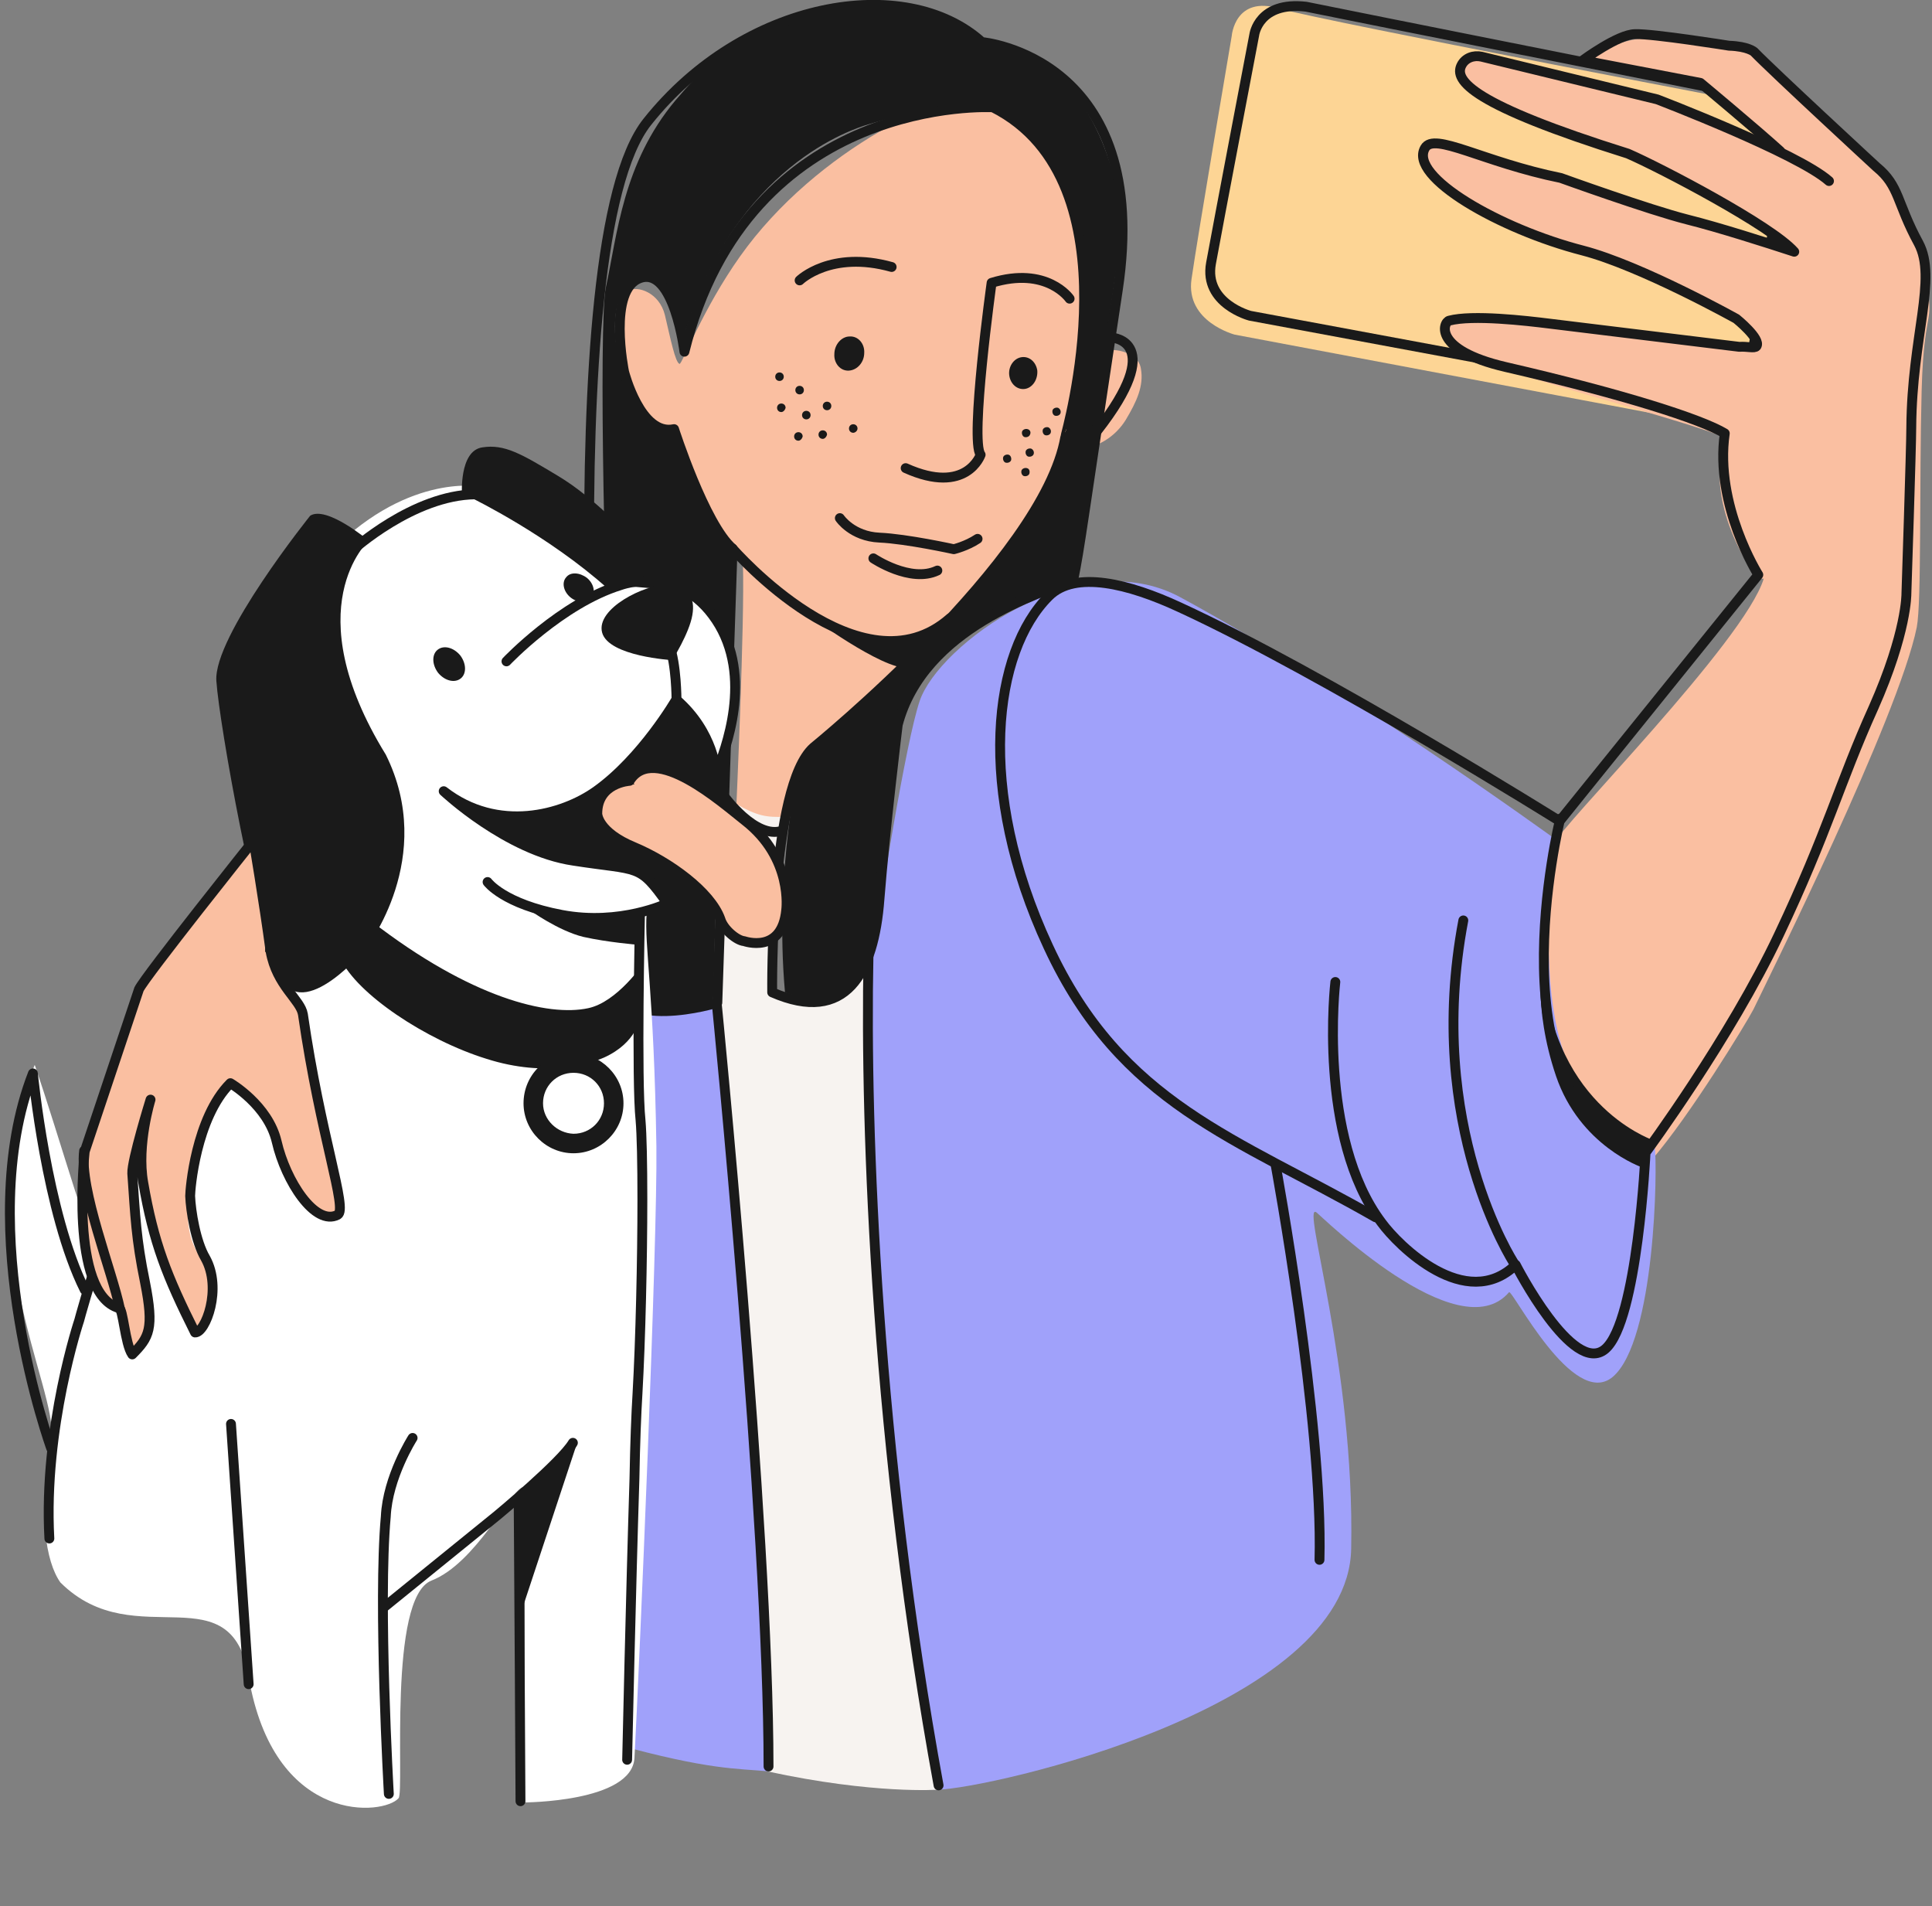 <svg width="294" height="290" viewBox="0 0 294 290" fill="none" xmlns="http://www.w3.org/2000/svg">
<rect x="0" y="0" width="294" height="290" fill="#808080" stroke="none"/>
<g clip-path="url(#clip0_3242_56046)">
<path d="M96.176 152.936C93.672 149.04 93.672 117.785 93.301 113.148C92.002 97.103 91.075 48.876 92.188 43.775C93.95 35.614 94.785 24.855 102.761 15.303C110.83 5.75 116.58 3.06 128.173 0.742C139.766 -1.577 149.133 6.214 149.133 6.214C149.133 6.214 158.222 8.254 163.23 14.004C168.238 19.847 171.484 30.698 170.279 38.211C169.259 44.425 163.323 88.107 163.23 88.014C163.045 87.922 148.02 92.744 138.375 105.079C132.532 120.289 134.85 140.415 131.604 146.258C129.008 150.895 125.298 153.307 119.455 150.988C117.785 132.346 121.681 115.838 121.866 114.818C122.33 112.777 138.467 101.277 147.371 89.962C155.811 79.482 159.057 78.833 163.601 57.13C164.9 46.743 166.476 23.279 152.101 16.879C148.298 15.21 140.786 16.323 132.161 18.92C129.935 19.569 111.757 25.226 104.059 51.195C103.967 51.473 103.225 46.465 99.793 42.291C97.845 39.973 90.797 43.312 94.785 57.409C96.362 62.973 99.144 65.941 101.37 65.199C102.668 64.736 108.14 81.893 110.366 82.728C112.87 83.563 109.16 112.221 108.604 151.081C108.604 155.811 97.103 154.419 96.176 152.936Z" fill="#1A1A1A"/>
<path d="M263.766 65.199L187.901 50.917C187.901 50.917 180.388 48.969 181.316 42.477C182.243 35.985 187.437 5.472 187.437 5.472C187.437 5.472 187.9 -0.742 194.671 1.298C201.441 3.246 272.576 16.787 272.576 16.787L266.733 59.913C266.733 60.006 266.826 65.385 263.766 65.199Z" fill="#FDD595"/>
<path d="M261.539 61.304L190.219 48.042C190.219 48.042 183.17 46.187 184.283 40.066C185.396 33.945 190.868 5.287 190.868 5.287C190.868 5.287 191.517 0.186 198.751 1.02C206.449 2.597 260.055 13.262 260.055 13.262L271.741 23.557L266.177 56.667C266.177 56.667 264.414 61.397 261.539 61.304Z" stroke="#1A1A1A" stroke-width="1.5" stroke-linecap="round" stroke-linejoin="round"/>
<path d="M112.035 123.072C112.035 123.072 113.334 94.507 113.055 85.882C112.963 84.027 107.954 78.462 106.563 75.03C103.781 67.889 102.946 64.829 102.575 65.014C100.999 65.57 96.732 62.788 95.898 60.655C91.817 50.268 95.341 44.425 95.619 44.239C97.01 43.404 100.349 44.517 101.184 47.949C102.019 51.473 102.761 55.183 103.41 55.368C103.781 55.461 106.934 47.022 112.592 39.045C118.434 30.791 126.503 24.299 133.83 20.033C137.818 17.714 148.484 14.932 152.379 17.436C167.589 27.267 164.436 50.453 164.436 50.453C164.436 50.453 164.343 65.941 157.016 78.091C144.774 98.124 125.112 111.108 122.979 113.983C120.753 117.044 119.918 122.423 118.991 125.762C116.209 128.08 112.035 123.072 112.035 123.072Z" fill="#FABFA1"/>
<path d="M171.299 63.901C172.968 61.119 174.081 58.707 173.618 56.11C173.247 53.421 169.073 52.957 168.702 53.421C167.589 54.812 167.218 67.518 167.218 67.518C167.218 67.518 169.63 66.591 171.299 63.901Z" fill="#FABFA1"/>
<path d="M268.403 88.014C265.528 97.567 237.148 126.04 236.591 128.266C235.293 133.459 234.273 138.746 234.366 144.125C234.458 151.637 236.499 163.509 240.765 171.577C245.031 179.646 249.205 178.997 251.338 176.493C257.181 169.722 265.713 155.718 266.826 153.585C268.866 149.319 288.899 109.16 291.682 95.434C292.424 91.632 292.053 73.732 292.424 59.449C292.795 45.167 294.835 50.36 292.516 40.437C291.311 36.541 290.105 32.553 287.323 27.916C278.234 17.9 270.258 10.666 267.197 8.347C264.693 6.492 247.721 2.782 242.249 9.274C247.628 9.645 252.729 12.057 259.314 12.984C264.6 16.787 271 22.815 269.33 22.166C267.754 21.61 260.89 17.621 253.1 16.045C240.95 13.541 226.575 8.162 224.442 8.625C221.01 11.037 223.422 13.448 229.636 16.787C235.849 20.126 249.854 23.279 249.205 23.279C247.906 23.279 274.338 38.118 272.854 37.84C267.661 36.634 254.584 33.574 238.817 27.545C227.966 25.505 218.877 20.867 217.022 22.815C215.817 24.114 217.393 31.533 246.33 39.787C267.475 49.062 268.959 53.235 266.641 53.05C257.737 52.308 223.978 47.578 221.66 48.32C219.526 49.062 215.909 51.659 226.668 55.461C236.684 58.986 258.665 64.643 262.931 66.776C258.572 75.03 266.919 88.942 268.403 88.014Z" fill="#FABFA1"/>
<path d="M142.734 272.298C150.617 272.112 205.151 259.87 205.614 235.664C206.171 207.748 197.917 182.707 200.328 184.469C200.884 184.84 221.937 205.614 229.635 196.618C230.099 196.062 239.373 214.518 245.402 209.51C251.894 204.038 252.265 177.513 251.801 174.36C249.204 175.194 241.321 171.114 237.611 159.057C233.901 147 236.591 127.616 236.591 127.616C236.591 127.616 204.501 104.338 179.646 90.89C164.158 82.45 142.826 98.124 139.951 106.656C137.818 112.963 133.923 137.447 132.717 145.98C130.862 159.242 137.262 260.148 142.734 272.298Z" fill="#A0A1FA"/>
<path d="M93.208 152.565C93.208 152.565 100.628 203.203 93.486 265.342C107.954 269.33 112.035 269.052 116.951 269.516C118.898 241.785 109.902 148.67 109.438 151.916C102.019 155.625 93.208 152.565 93.208 152.565Z" fill="#A0A1FA"/>
<path d="M129.193 56.389C127.895 56.481 126.875 55.276 126.967 53.885C126.967 52.401 128.08 51.195 129.286 51.195C130.584 51.102 131.605 52.308 131.512 53.699C131.512 55.09 130.492 56.296 129.193 56.389Z" fill="#1A1A1A"/>
<path d="M155.996 59.171C154.791 59.356 153.77 58.429 153.585 57.131C153.399 55.832 154.234 54.534 155.44 54.348C156.645 54.163 157.666 55.09 157.851 56.389C157.944 57.78 157.109 58.986 155.996 59.171Z" fill="#1A1A1A"/>
<path d="M112.036 122.33C105.08 159.892 115.56 192.259 116.765 269.516C132.996 273.04 142.827 272.298 142.827 272.298C140.23 260.983 134.387 224.256 131.79 145.702C129.379 155.996 117.786 150.895 117.786 150.895C117.786 150.895 118.806 130.306 119.362 124.278C116.673 124.37 115.282 124.185 112.036 122.33Z" fill="#F7F3F0"/>
<path d="M123.165 93.672C123.165 93.672 134.108 101.833 138.189 101.648L142.919 96.547C142.919 96.454 136.242 100.442 123.165 93.672Z" fill="#1A1A1A"/>
<path d="M234.736 145.145C234.736 145.145 233.159 153.028 236.776 163.694C240.393 174.36 249.853 177.606 249.853 177.606L250.039 175.658L251.152 173.339C251.245 173.247 235.293 167.867 234.736 145.145Z" fill="#1A1A1A"/>
<path d="M151.081 16.323C151.081 16.323 113.89 14.19 104.152 53.514C104.152 53.514 102.576 40.622 97.475 42.291C92.374 43.961 94.971 56.574 94.971 56.574C94.971 56.574 97.475 66.405 102.576 65.292C102.576 65.292 107.213 79.76 111.479 83.47L109.16 152.565C109.16 152.565 93.858 157.295 92.745 148.577C91.725 139.859 83.656 37.191 98.495 18.549C113.241 2.32794e-05 137.819 -4.081 149.412 6.399C149.412 6.399 175.473 8.625 170.094 44.146C164.714 79.668 164.343 83.285 163.323 88.2C158.501 90.24 140.508 95.434 136.613 110.273C136.613 110.273 134.665 126.225 133.831 136.798C132.996 148.02 128.73 155.903 117.507 150.988C117.507 150.988 117.136 119.548 123.814 113.705C123.814 113.705 158.872 85.232 162.118 66.498C162.025 66.498 173.525 27.638 151.081 16.323Z" stroke="#1A1A1A" stroke-width="1.5" stroke-linecap="round" stroke-linejoin="round"/>
<path d="M127.802 78.833C127.802 78.833 129.657 81.615 133.83 81.801C138.004 81.986 145.145 83.563 145.145 83.563C145.145 83.563 147.093 83.099 148.762 81.986" stroke="#1A1A1A" stroke-width="1.5" stroke-linecap="round" stroke-linejoin="round"/>
<path d="M132.903 84.954C132.903 84.954 138.56 88.756 142.641 86.809" stroke="#1A1A1A" stroke-width="1.5" stroke-linecap="round" stroke-linejoin="round"/>
<path d="M111.479 83.47C111.479 83.47 131.048 106.007 144.589 94.043" stroke="#1A1A1A" stroke-width="1.5" stroke-linecap="round" stroke-linejoin="round"/>
<path d="M169.259 51.38C169.259 51.38 177.606 51.937 166.94 65.57" stroke="#1A1A1A" stroke-width="1.5" stroke-linecap="round" stroke-linejoin="round"/>
<path d="M121.681 60.006C121.31 60.006 121.032 59.727 121.032 59.356C121.032 58.986 121.31 58.707 121.681 58.707C122.052 58.707 122.33 58.986 122.33 59.356C122.33 59.727 122.052 60.006 121.681 60.006Z" fill="#1A1A1A"/>
<path d="M156.738 66.127C156.645 66.405 156.274 66.591 155.903 66.498C155.625 66.405 155.44 66.034 155.532 65.663C155.625 65.385 155.996 65.199 156.367 65.292C156.738 65.385 156.924 65.756 156.738 66.127Z" fill="#1A1A1A"/>
<path d="M118.62 57.965C118.249 57.965 117.971 57.687 117.971 57.316C117.971 56.945 118.249 56.667 118.62 56.667C118.991 56.667 119.27 56.945 119.27 57.316C119.27 57.687 118.991 57.965 118.62 57.965Z" fill="#1A1A1A"/>
<path d="M153.863 70.022C153.77 70.3 153.399 70.486 153.028 70.393C152.75 70.3 152.565 69.929 152.657 69.558C152.75 69.28 153.121 69.095 153.492 69.188C153.77 69.28 153.956 69.651 153.863 70.022Z" fill="#1A1A1A"/>
<path d="M118.898 62.695C118.527 62.695 118.249 62.417 118.249 62.046C118.249 61.675 118.527 61.397 118.898 61.397C119.269 61.397 119.547 61.675 119.547 62.046C119.455 62.417 119.176 62.695 118.898 62.695Z" fill="#1A1A1A"/>
<path d="M157.295 69.095C157.202 69.373 156.831 69.558 156.46 69.466C156.182 69.373 155.996 69.002 156.089 68.631C156.182 68.353 156.553 68.167 156.924 68.26C157.295 68.445 157.387 68.816 157.295 69.095Z" fill="#1A1A1A"/>
<path d="M125.854 62.417C125.483 62.417 125.205 62.139 125.205 61.768C125.205 61.397 125.483 61.119 125.854 61.119C126.225 61.119 126.504 61.397 126.504 61.768C126.504 62.139 126.225 62.417 125.854 62.417Z" fill="#1A1A1A"/>
<path d="M161.375 62.881C161.283 63.159 160.912 63.344 160.541 63.252C160.262 63.159 160.077 62.788 160.17 62.417C160.262 62.139 160.633 61.953 161.004 62.046C161.375 62.232 161.468 62.603 161.375 62.881Z" fill="#1A1A1A"/>
<path d="M125.205 66.776C124.834 66.776 124.556 66.498 124.556 66.127C124.556 65.756 124.834 65.478 125.205 65.478C125.576 65.478 125.854 65.756 125.854 66.127C125.761 66.498 125.483 66.776 125.205 66.776Z" fill="#1A1A1A"/>
<path d="M122.701 63.808C122.33 63.808 122.052 63.53 122.052 63.159C122.052 62.788 122.33 62.51 122.701 62.51C123.072 62.51 123.35 62.788 123.35 63.159C123.35 63.53 123.072 63.808 122.701 63.808Z" fill="#1A1A1A"/>
<path d="M156.645 72.062C156.553 72.341 156.182 72.526 155.811 72.433C155.532 72.341 155.347 71.97 155.44 71.599C155.532 71.32 155.903 71.135 156.274 71.228C156.645 71.32 156.738 71.692 156.645 72.062Z" fill="#1A1A1A"/>
<path d="M121.495 67.054C121.124 67.054 120.846 66.776 120.846 66.405C120.846 66.034 121.124 65.756 121.495 65.756C121.866 65.756 122.145 66.034 122.145 66.405C122.052 66.776 121.774 67.054 121.495 67.054Z" fill="#1A1A1A"/>
<path d="M159.891 65.849C159.799 66.127 159.428 66.312 159.057 66.219C158.778 66.127 158.593 65.756 158.686 65.385C158.778 65.107 159.149 64.921 159.52 65.014C159.891 65.199 159.984 65.57 159.891 65.849Z" fill="#1A1A1A"/>
<path d="M129.842 65.849C129.471 65.849 129.193 65.57 129.193 65.199C129.193 64.828 129.471 64.55 129.842 64.55C130.213 64.55 130.491 64.828 130.491 65.199C130.491 65.57 130.12 65.849 129.842 65.849Z" fill="#1A1A1A"/>
<path d="M110.181 121.124C110.181 121.124 114.911 127.709 118.991 126.411" stroke="#1A1A1A" stroke-width="1.5" stroke-linecap="round" stroke-linejoin="round"/>
<path d="M132.161 145.423C131.604 172.412 133.459 220.454 142.827 271.649" stroke="#1A1A1A" stroke-width="1.5" stroke-linecap="round" stroke-linejoin="round"/>
<path d="M194.114 177.235C194.114 177.235 201.348 216.466 200.792 237.333" stroke="#1A1A1A" stroke-width="1.5" stroke-linecap="round" stroke-linejoin="round"/>
<path d="M109.067 152.657C109.067 152.657 116.951 232.139 116.951 268.774" stroke="#1A1A1A" stroke-width="1.5" stroke-linecap="round" stroke-linejoin="round"/>
<path d="M92.466 145.331C92.466 145.331 97.475 195.505 92.837 265.156" stroke="#1A1A1A" stroke-width="1.5" stroke-linecap="round" stroke-linejoin="round"/>
<path d="M230.377 192.167C230.377 192.167 216.744 171.299 222.679 140.044" stroke="#1A1A1A" stroke-width="1.5" stroke-linecap="round" stroke-linejoin="round"/>
<path d="M209.324 185.211C188.086 173.061 170.65 168.053 159.521 144.032C148.391 120.104 151.174 99.051 159.613 90.704C163.601 86.716 171.856 88.849 179.461 92.374C201.441 102.483 237.333 124.927 237.333 124.927L267.568 87.458C267.568 87.458 260.89 76.885 262.467 65.941C258.943 63.808 247.164 60.006 229.079 55.832C217.95 53.235 219.619 48.969 220.547 48.784C224.071 47.856 232.14 48.784 235.849 49.247C238.91 49.618 264.693 52.772 264.693 52.772C265.806 52.679 267.012 53.05 267.29 52.679C268.032 51.566 264.229 48.505 264.229 48.505C264.229 48.505 249.761 40.437 240.858 38.118C228.244 34.872 214.333 26.896 216.837 22.537C218.228 20.033 225.648 24.67 237.519 27.081C237.519 27.081 250.874 31.904 256.717 33.388C261.54 34.594 268.495 36.82 273.04 38.303C269.516 34.316 252.636 25.505 247.721 23.372C224.071 15.952 221.196 12.242 222.401 9.924C222.958 8.811 224.256 8.347 225.462 8.625L252.172 15.117C252.172 15.117 273.504 23.279 278.326 27.545" stroke="#1A1A1A" stroke-width="1.5" stroke-linecap="round" stroke-linejoin="round"/>
<path d="M270.907 23.001C267.012 19.476 258.757 12.613 258.757 12.613L240.858 9.182C240.858 9.182 246.237 5.194 248.834 5.194C251.523 5.101 263.116 6.956 263.116 6.956C265.991 7.049 266.919 7.883 266.919 7.883C269.979 11.037 285.56 25.412 285.56 25.412C289.085 28.287 288.621 30.884 291.96 37.005C294.835 42.384 290.94 51.195 290.847 65.014C290.847 67.982 290.105 90.333 290.105 90.333C290.105 90.333 290.198 96.176 285.097 107.676C279.903 119.177 278.141 126.504 270.721 142.177C263.302 157.944 250.41 175.38 250.41 175.38C250.41 175.38 249.205 200.977 244.289 205.244C239.374 209.51 230.656 192.445 230.656 192.445C223.051 199.772 212.756 189.477 210.252 186.046C200.421 173.061 203.203 149.411 203.203 149.411" stroke="#1A1A1A" stroke-width="1.5" stroke-linecap="round" stroke-linejoin="round"/>
<path d="M237.426 124.556C237.426 124.556 226.575 168.239 250.132 175.194" stroke="#1A1A1A" stroke-width="1.5" stroke-linecap="round" stroke-linejoin="round"/>
<path d="M23.743 171.299C28.658 162.767 37.747 154.698 40.251 143.105C43.961 126.225 43.868 96.64 43.961 96.362C44.796 93.672 45.259 90.519 49.526 84.769C61.49 71.97 72.804 74.01 72.804 74.01C72.804 74.01 87.829 79.389 94.228 89.127C101.741 89.591 104.987 90.148 106.656 91.446C108.233 92.652 110.551 95.341 112.035 100.442C113.519 105.543 110.551 114.632 109.346 115.652C107.213 111.108 98.124 111.572 92.837 118.62C91.446 118.713 87.087 124.741 87.087 126.782C87.18 131.326 93.301 129.842 94.507 130.955C95.527 131.883 99.515 133.923 100.628 136.149C101.37 137.633 101.37 137.633 98.402 138.931C98.031 144.032 99.515 150.617 99.886 174.452C100.071 188.828 97.289 253.749 96.547 267.475C96.176 274.245 79.668 274.245 79.668 274.245C79.668 274.245 80.224 226.111 79.482 226.297C77.627 226.946 72.341 237.89 65.663 240.486C58.986 243.083 61.582 272.483 60.655 273.596C58.429 276.193 42.199 277.77 38.025 256.16C35.707 238.353 20.682 252.265 9.182 240.765C6.956 237.611 5.75 230.377 7.791 218.784C8.996 211.643 -5.286 187.344 5.286 162.025C8.903 172.505 14.561 192.538 15.025 190.126C18.085 181.779 16.88 183.078 23.743 171.299Z" fill="white"/>
<path d="M95.341 119.548C94.97 119.455 94.692 118.991 91.724 121.032C89.591 123.072 90.889 127.153 96.64 129.193C103.874 132.439 108.047 136.056 109.16 138.653C109.809 140.044 111.571 144.218 116.394 143.105C122.515 141.435 119.64 131.233 116.301 127.802C111.108 122.886 108.789 120.475 103.595 117.6C98.402 114.725 96.825 116.116 96.176 116.394C94.97 116.951 95.619 119.64 95.341 119.548Z" fill="#FABFA1"/>
<path d="M108.325 121.217C110.366 113.334 103.688 106.285 102.575 106.842C101.926 107.213 98.124 114.91 91.539 120.011C82.913 126.689 71.691 123.165 71.691 123.257C71.784 123.443 81.059 131.141 88.942 131.048C93.394 130.677 97.382 132.903 98.958 133.181C98.216 132.068 98.031 128.822 96.547 128.822C90.519 128.637 87.087 118.527 96.547 119.362C95.527 118.156 97.289 114.539 102.575 117.6C104.523 118.898 108.325 121.217 108.325 121.217Z" fill="#1A1A1A"/>
<path d="M35.892 289.084C36.17 288.806 36.541 288.528 36.819 288.25L35.892 289.084Z" fill="#1A1A1A"/>
<path d="M58.522 244.474L75.68 230.563C75.68 230.563 85.418 222.494 87.18 219.526" stroke="#1A1A1A" stroke-width="1.5" stroke-linecap="round" stroke-linejoin="round"/>
<path d="M96.918 139.488C96.547 139.488 91.168 140.044 90.055 139.951C84.954 139.488 80.595 138.468 80.595 138.468C80.595 138.468 84.954 141.621 88.756 142.548C92.466 143.383 97.103 143.754 97.103 143.754C97.103 143.754 96.918 141.528 96.918 139.488Z" fill="#1A1A1A"/>
<path d="M56.11 82.264C56.11 82.264 49.711 76.885 47.207 78.462C47.207 78.462 32.461 96.825 32.924 103.596C33.388 110.366 38.953 141.25 42.57 148.577C46.094 155.903 55.739 144.218 55.739 144.218C55.739 144.218 66.498 130.491 58.707 114.818C44.888 92.373 56.11 82.264 56.11 82.264Z" fill="#1A1A1A"/>
<path d="M70.3 75.309C70.3 75.309 69.837 68.631 73.361 68.075C76.793 67.518 79.389 69.095 84.954 72.434C90.519 75.772 95.712 81.522 95.712 81.522C95.712 81.522 99.979 84.769 99.7 88.293L92.93 88.664C92.93 88.664 82.357 80.502 76.7 77.163C71.042 73.732 70.3 75.309 70.3 75.309Z" fill="#1A1A1A"/>
<path d="M102.297 100.442C102.297 100.442 92.652 99.886 91.632 96.269C90.611 92.559 98.309 88.849 101.37 89.035C104.801 89.313 105.821 90.89 105.358 93.579C104.894 96.362 102.297 100.442 102.297 100.442Z" fill="#1A1A1A"/>
<path d="M66.683 102.39C65.756 101.184 65.663 99.608 66.59 98.866C67.518 98.124 69.002 98.495 70.022 99.7C70.949 100.906 71.042 102.483 70.115 103.225C69.187 103.967 67.703 103.596 66.683 102.39Z" fill="#1A1A1A"/>
<path d="M86.809 90.89C85.789 90.055 85.418 88.664 86.16 87.829C86.809 86.994 88.2 87.087 89.313 87.922C90.333 88.757 90.704 90.148 89.962 90.983C89.22 91.817 87.829 91.724 86.809 90.89Z" fill="#1A1A1A"/>
<path d="M97.382 139.395C97.382 139.395 96.825 164.529 97.475 170.464C97.66 172.598 97.753 177.049 97.753 182.428C97.753 191.703 97.475 203.852 97.011 212.014C96.825 214.982 96.64 219.619 96.547 224.998C95.991 242.527 95.434 267.753 95.434 267.753" stroke="#1A1A1A" stroke-width="1.5" stroke-linecap="round" stroke-linejoin="round"/>
<path d="M59.171 272.947C59.171 272.947 57.502 243.918 58.707 230.748C58.986 224.72 62.788 218.784 62.788 218.784" stroke="#1A1A1A" stroke-width="1.5" stroke-linecap="round" stroke-linejoin="round"/>
<path d="M78.926 228.151C79.019 239.744 79.204 274.06 79.204 274.06" stroke="#1A1A1A" stroke-width="1.5" stroke-linecap="round" stroke-linejoin="round"/>
<path d="M35.15 216.651L37.84 256.253" stroke="#1A1A1A" stroke-width="1.5" stroke-linecap="round" stroke-linejoin="round"/>
<path d="M7.512 234.087C6.585 217.208 12.057 200.885 12.057 200.885C12.057 200.885 17.992 178.533 25.412 167.404C31.44 158.315 40.251 148.855 42.106 138.653" stroke="#1A1A1A" stroke-width="1.5" stroke-linecap="round" stroke-linejoin="round"/>
<path d="M38.953 127.987L21.61 149.875L12.521 176.307C12.521 176.307 12.335 187.251 14.097 194.392C15.303 199.122 16.88 198.659 18.085 198.659C18.735 199.401 18.827 201.07 19.569 204.78C19.94 206.727 22.073 205.707 22.259 198.288C21.239 190.961 20.311 175.009 20.311 175.009C20.311 175.009 24.485 193.465 30.049 202.183C30.791 203.389 32.461 198.937 31.997 195.413C31.441 191.332 29.215 191.054 28.658 186.231C27.638 177.42 34.038 164.992 34.038 164.992C34.038 164.992 38.211 165.92 41.55 171.299C44.889 176.678 42.663 183.17 51.01 184.84C53.699 185.396 50.268 180.11 47.856 165.642C47.207 161.654 47.764 153.307 40.344 144.774C40.715 134.758 38.953 127.987 38.953 127.987Z" fill="#FABFA1"/>
<path d="M38.582 127.895C38.582 127.895 22.073 148.577 21.146 150.524L12.891 175.194C12.891 175.194 10.48 196.804 18.085 199.03C18.734 198.937 19.013 204.501 20.125 206.078C22.722 203.481 23.464 202.183 22.073 195.134C20.682 188.364 20.589 185.025 20.125 178.533C20.033 176.585 22.908 167.311 22.908 167.311C22.908 167.311 20.775 174.174 21.795 179.924C23.372 189.106 25.412 194.207 29.678 202.739C31.255 202.832 33.852 196.062 31.255 191.425C29.771 188.92 29.029 184.283 28.936 181.965C28.936 181.037 29.771 170.093 35.057 164.807C35.057 164.807 40.807 168.146 42.106 173.71C43.497 179.739 47.949 186.602 51.38 184.84C52.957 184.005 48.784 172.968 46.094 154.327C45.723 152.101 42.106 149.968 41.178 144.774C40.158 137.169 38.582 127.895 38.582 127.895Z" stroke="#1A1A1A" stroke-width="1.5" stroke-linecap="round" stroke-linejoin="round"/>
<path d="M74.01 161.097C83.285 164.065 89.962 161.746 91.91 160.912C97.011 158.593 97.382 154.791 97.382 154.791L97.938 146.536C97.938 146.536 93.95 152.472 89.498 153.399C83.47 154.698 71.692 151.915 56.481 140.137C56.018 139.766 51.102 144.31 51.844 145.887C54.255 151.174 64.736 158.222 74.01 161.097Z" fill="#1A1A1A"/>
<path d="M79.668 167.867C79.668 172.041 83.099 175.472 87.272 175.472C91.446 175.472 94.878 172.041 94.878 167.867C94.878 163.694 91.446 160.262 87.272 160.262C83.099 160.17 79.668 163.601 79.668 167.867ZM82.635 167.867C82.635 165.271 84.676 163.23 87.272 163.23C89.869 163.23 91.91 165.271 91.91 167.867C91.91 170.464 89.869 172.505 87.272 172.505C84.768 172.412 82.635 170.371 82.635 167.867Z" fill="#1A1A1A"/>
<path d="M7.79 220.361C7.79 220.361 -4.266 187.158 5.008 163.323C5.008 163.323 7.048 184.561 12.891 196.247" stroke="#1A1A1A" stroke-width="1.5" stroke-linecap="round" stroke-linejoin="round"/>
<path d="M18.271 199.215C17.065 193.372 12.057 181.037 12.799 175.102" stroke="#1A1A1A" stroke-width="1.5" stroke-linecap="round" stroke-linejoin="round"/>
<path d="M79.575 244.474L79.204 227.409L87.829 219.526L79.575 244.474Z" fill="#1A1A1A"/>
<path d="M53.606 83.748C53.606 83.748 62.881 75.309 72.341 75.216C72.341 75.216 83.934 80.873 93.023 89.035" stroke="#1A1A1A" stroke-width="1.5" stroke-linecap="round" stroke-linejoin="round"/>
<path d="M77.071 100.628C77.071 100.628 85.418 91.817 94.414 89.035C94.414 89.035 103.225 85.696 108.975 94.321C114.725 102.946 110.366 114.168 108.975 117.6C108.975 117.6 108.697 111.479 102.947 106.471C102.947 106.471 102.947 101.091 101.834 98.124" stroke="#1A1A1A" stroke-width="1.5" stroke-linecap="round" stroke-linejoin="round"/>
<path d="M102.946 106.378C102.946 106.378 97.753 115.374 90.704 120.382C85.603 123.999 75.772 126.782 67.518 120.382C67.518 120.382 77.163 129.471 87.273 130.955C97.382 132.532 97.196 131.326 101.555 137.447C101.555 137.447 94.414 140.879 85.51 139.209C76.607 137.54 74.196 134.201 74.196 134.201" stroke="#1A1A1A" stroke-width="1.5" stroke-linecap="round" stroke-linejoin="round"/>
<path d="M113.241 143.197C113.241 143.197 118.991 145.238 119.64 138.468C119.64 138.468 120.753 130.584 113.334 124.834C109.902 122.145 99.515 112.87 95.805 118.806C95.805 118.806 90.89 119.084 90.89 123.814C90.89 123.814 90.89 126.596 96.547 128.915C101.833 131.141 108.14 135.685 109.624 139.859C110.088 141.435 112.128 143.105 113.241 143.197Z" stroke="#1A1A1A" stroke-width="1.5" stroke-linecap="round" stroke-linejoin="round"/>
<path d="M121.681 42.662C121.681 42.662 126.411 38.025 135.685 40.622" stroke="#1A1A1A" stroke-width="1.5" stroke-linecap="round" stroke-linejoin="round"/>
<path d="M162.767 45.445C162.767 45.445 159.335 40.437 150.895 43.034C150.895 43.034 147.557 67.054 149.226 69.188C149.226 69.188 147.093 75.401 137.818 71.228" stroke="#1A1A1A" stroke-width="1.5" stroke-linecap="round" stroke-linejoin="round"/>
</g>
<defs>
<clipPath id="clip0_3242_56046">
<rect width="294" height="289.363" fill="white"/>
</clipPath>
</defs>
</svg>
